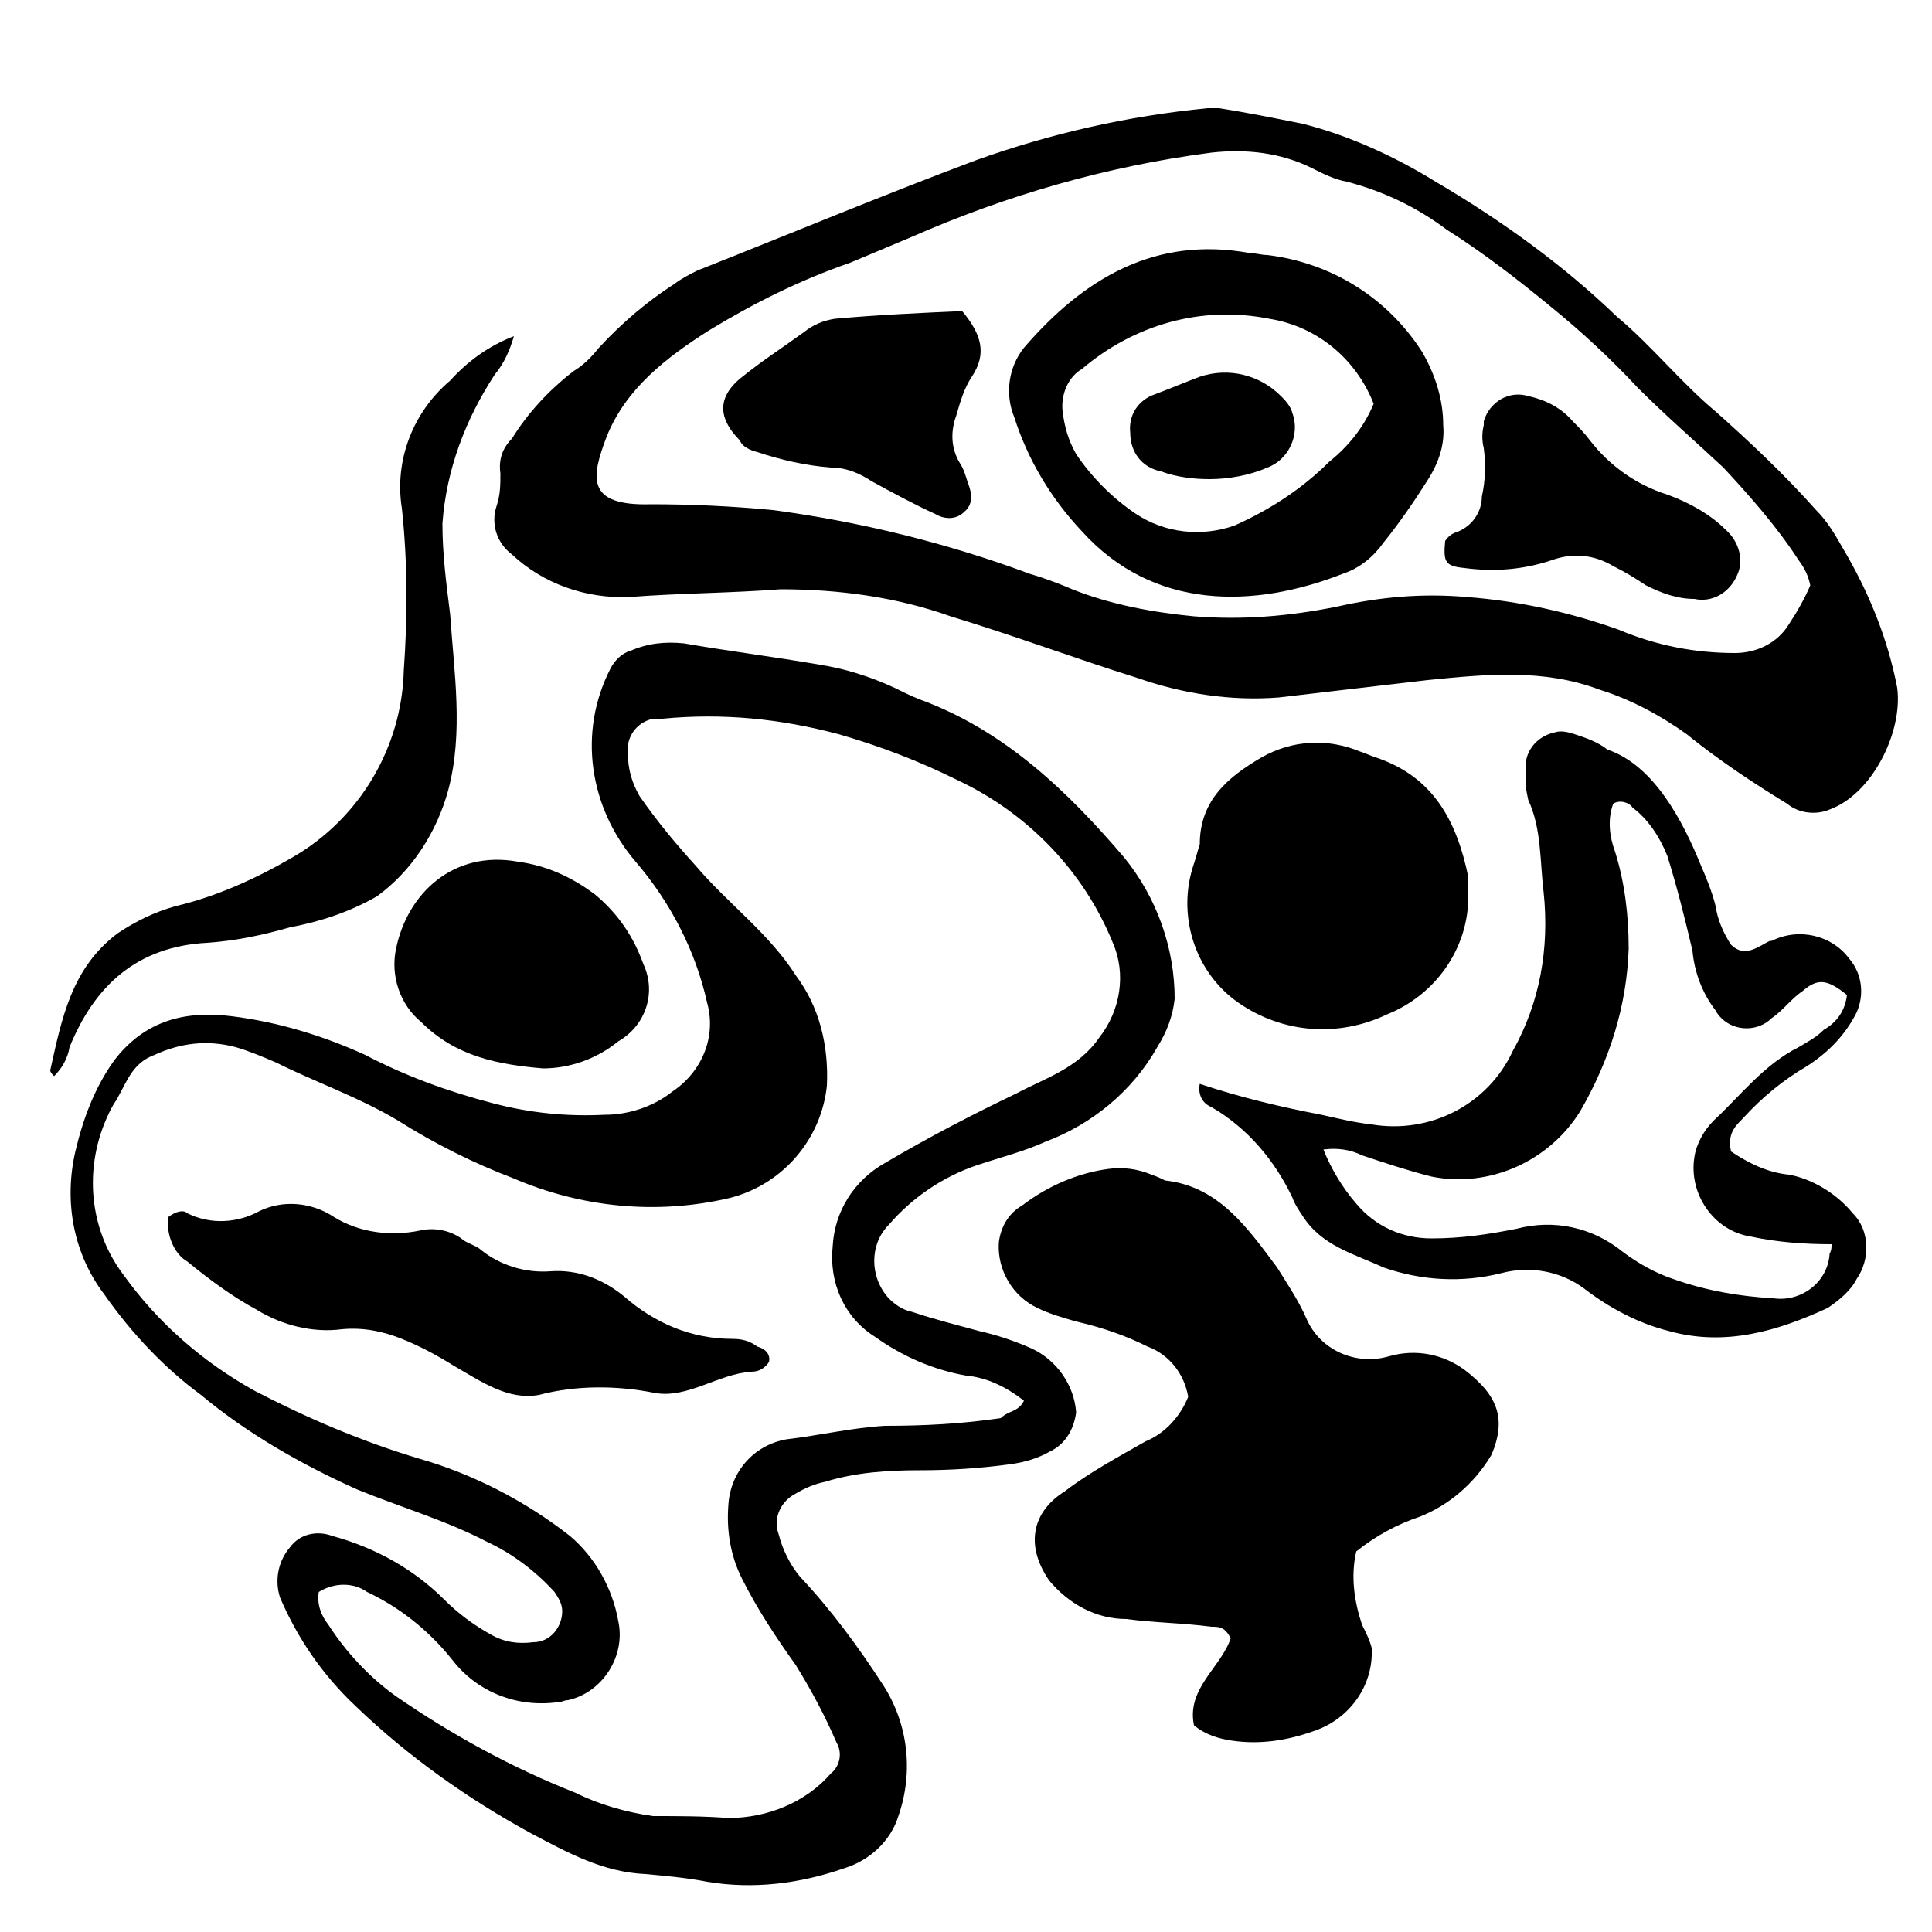 <?xml version="1.0" encoding="utf-8"?>
<!-- Generator: Adobe Illustrator 24.1.0, SVG Export Plug-In . SVG Version: 6.00 Build 0)  -->
<svg version="1.1" xmlns="http://www.w3.org/2000/svg" xmlns:xlink="http://www.w3.org/1999/xlink" x="0px" y="0px"
	 viewBox="0 0 100 100" style="enable-background:new 0 0 100 100;" xml:space="preserve">
<g id="Layer_20">
	<path d="M10.7,48.8c1.5-0.1,2.9-0.4,4.3-0.8c1.6-0.3,3.1-0.8,4.5-1.6c1.8-1.3,3.1-3.3,3.7-5.5c0.8-3,0.3-6.1,0.1-9.1
		c-0.2-1.6-0.4-3.1-0.4-4.7c0.2-2.8,1.2-5.4,2.7-7.7c0.5-0.6,0.8-1.3,1-2c-1.3,0.5-2.4,1.3-3.3,2.3c-1.9,1.6-2.9,4.1-2.5,6.6
		c0.3,2.8,0.3,5.6,0.1,8.4c-0.1,4-2.3,7.7-5.8,9.7c-1.9,1.1-3.9,2-6,2.5c-1.1,0.3-2.1,0.8-3,1.4c-2.4,1.8-2.9,4.4-3.5,7.1
		c0,0.1,0.1,0.2,0.2,0.3c0.4-0.4,0.7-0.9,0.8-1.5C4.9,51,7.1,49,10.7,48.8z"/>
</g>
<g id="Layer_21">
	<path d="M20.5,49.1c-0.3,1.4,0.2,2.9,1.3,3.8c1.8,1.8,4,2.2,6.3,2.4c1.4,0,2.8-0.5,3.9-1.4c1.4-0.8,2-2.5,1.3-4
		c-0.5-1.4-1.3-2.6-2.5-3.6c-1.2-0.9-2.5-1.5-4-1.7C23.5,44,21.1,46.2,20.5,49.1z"/>
</g>
<g id="Layer_22">
	<path d="M58.2,44.4c-2.9-3.4-6.2-6.6-10.6-8.2c-0.5-0.2-0.9-0.4-1.3-0.6c-1.3-0.6-2.6-1-3.9-1.2c-2.3-0.4-4.7-0.7-7-1.1
		c-1-0.1-1.9,0-2.8,0.4c-0.4,0.1-0.8,0.5-1,0.9c-1.7,3.3-1.1,7.2,1.3,10c1.8,2.1,3.1,4.6,3.7,7.3c0.5,1.8-0.3,3.6-1.8,4.6
		c-1,0.8-2.3,1.2-3.5,1.2c-2,0.1-3.9-0.1-5.8-0.6c-2.3-0.6-4.5-1.4-6.6-2.5c-2.2-1-4.5-1.7-6.9-2c-2.4-0.3-4.5,0.2-6.1,2.3
		c-1,1.4-1.6,3-2,4.7c-0.6,2.6-0.1,5.3,1.5,7.4c1.4,2,3.1,3.8,5,5.2c2.4,2,5.2,3.6,8.1,4.9c2.2,0.9,4.6,1.6,6.7,2.7
		c1.3,0.6,2.5,1.5,3.5,2.6c0.2,0.3,0.4,0.6,0.4,1c0,0.8-0.6,1.6-1.5,1.6c-0.8,0.1-1.5,0-2.2-0.4c-0.9-0.5-1.7-1.1-2.4-1.8
		c-1.6-1.6-3.6-2.7-5.8-3.3c-0.8-0.3-1.7-0.1-2.2,0.6c-0.6,0.7-0.8,1.7-0.5,2.6c0.9,2.1,2.2,4,3.9,5.6c2.7,2.6,5.8,4.8,9.1,6.6
		c1.9,1,3.7,2,5.9,2.1c1.1,0.1,2.2,0.2,3.2,0.4c2.4,0.4,4.8,0.1,7.1-0.7c1.3-0.4,2.4-1.4,2.8-2.7c0.8-2.3,0.5-4.8-0.8-6.8
		s-2.7-3.9-4.3-5.6c-0.5-0.6-0.9-1.4-1.1-2.2c-0.3-0.8,0.1-1.7,0.9-2.1c0.5-0.3,1-0.5,1.5-0.6c1.6-0.5,3.3-0.6,4.9-0.6
		c1.6,0,3.1-0.1,4.6-0.3c0.8-0.1,1.5-0.3,2.2-0.7c0.8-0.4,1.2-1.2,1.3-2c-0.1-1.4-1-2.7-2.3-3.3c-0.9-0.4-1.8-0.7-2.7-0.9
		c-1.1-0.3-2.3-0.6-3.5-1c-0.5-0.1-0.9-0.4-1.2-0.7c-1-1.1-1-2.8,0-3.8c1.2-1.4,2.8-2.5,4.6-3.1c1.2-0.4,2.4-0.7,3.5-1.2
		c2.4-0.9,4.5-2.6,5.8-4.9c0.5-0.8,0.8-1.6,0.9-2.5C60.8,49.1,59.9,46.5,58.2,44.4z M56.9,53.7c-1.1,1.6-2.8,2.1-4.3,2.9
		c-2.3,1.1-4.6,2.3-6.8,3.6c-1.6,0.9-2.6,2.5-2.7,4.3c-0.2,1.9,0.6,3.7,2.2,4.7c1.4,1,3,1.7,4.7,2c1.1,0.1,2.1,0.6,3,1.3
		c-0.3,0.6-0.8,0.5-1.2,0.9c-2,0.3-4,0.4-6,0.4c-1.7,0.1-3.4,0.5-5.1,0.7c-1.7,0.3-2.9,1.7-3,3.4c-0.1,1.3,0.1,2.6,0.7,3.8
		c0.8,1.6,1.8,3.1,2.8,4.5c0.8,1.3,1.5,2.6,2.1,4c0.3,0.5,0.2,1.2-0.3,1.6c-1.3,1.5-3.3,2.3-5.3,2.3C36.4,94,35.1,94,33.8,94
		c-1.4-0.2-2.8-0.6-4-1.2c-3.3-1.3-6.4-3-9.3-5c-1.4-1-2.6-2.3-3.5-3.7c-0.4-0.5-0.6-1.1-0.5-1.7c0.8-0.5,1.8-0.5,2.5,0
		c1.7,0.8,3.2,2,4.4,3.5c1.3,1.7,3.4,2.5,5.5,2.2c0.2,0,0.3-0.1,0.5-0.1c1.8-0.4,3-2.3,2.6-4.1c-0.3-1.7-1.2-3.3-2.5-4.4
		c-2.3-1.8-5-3.2-7.8-4c-3-0.9-5.8-2.1-8.5-3.5c-2.7-1.5-5-3.5-6.8-6c-1.9-2.5-2.1-5.9-0.6-8.7C5.9,57.1,6,57,6.1,56.8
		C6.6,55.9,6.9,55,8,54.6c1.3-0.6,2.7-0.8,4.2-0.4c0.7,0.2,1.4,0.5,2.1,0.8c2,1,4.3,1.8,6.3,3c1.9,1.2,3.9,2.2,6,3
		c3.5,1.5,7.4,1.9,11.2,1c2.7-0.7,4.7-3,5-5.8c0.1-2.1-0.4-4.1-1.6-5.7c-1.4-2.2-3.5-3.7-5.2-5.7c-1-1.1-2-2.3-2.9-3.6
		c-0.4-0.7-0.6-1.4-0.6-2.2c-0.1-0.8,0.4-1.6,1.3-1.8c0.1,0,0.3,0,0.5,0c3.1-0.3,6.1,0,9.1,0.8c2.1,0.6,4.2,1.4,6.2,2.4
		c3.6,1.7,6.5,4.7,8,8.4C58.3,50.4,58,52.3,56.9,53.7z"/>
</g>
<g id="Layer_23">
	<path d="M39.8,70.5c-0.2,0.3-0.5,0.5-0.9,0.5c-1.7,0.1-3.3,1.4-5,1.1c-2-0.4-4.1-0.4-6,0.1c-1.6,0.3-3-0.7-4.4-1.5
		c-0.8-0.5-1.7-1-2.7-1.4s-2-0.6-3.1-0.5c-1.5,0.2-3.1-0.2-4.4-1c-1.3-0.7-2.5-1.6-3.6-2.5c-0.7-0.4-1.1-1.4-1-2.3
		c0.4-0.3,0.8-0.4,1-0.2c1.2,0.6,2.6,0.5,3.7-0.1c1.2-0.6,2.7-0.5,3.9,0.3c1.3,0.8,2.9,1,4.4,0.7c0.8-0.2,1.7,0,2.3,0.5
		c0.3,0.2,0.7,0.3,0.9,0.5c1,0.8,2.3,1.2,3.6,1.1c1.4-0.1,2.7,0.4,3.8,1.3c1.6,1.4,3.5,2.2,5.6,2.2c0.5,0,0.9,0.1,1.3,0.4
		C39.6,69.8,39.9,70.1,39.8,70.5z"/>
</g>
<g id="Layer_24">
	<path d="M75.8,70.9c-1.1-0.8-2.5-1.1-3.9-0.7c-1.7,0.5-3.6-0.3-4.3-2c-0.4-0.9-1-1.8-1.5-2.6c-1.5-2-3-4.2-5.8-4.5
		c-0.2-0.1-0.4-0.2-0.7-0.3c-0.7-0.3-1.5-0.4-2.2-0.3c-1.6,0.2-3.2,0.9-4.5,1.9c-0.7,0.4-1.1,1.1-1.2,1.9c-0.1,1.4,0.7,2.8,2,3.4
		c0.6,0.3,1.3,0.5,2,0.7c1.3,0.3,2.5,0.7,3.7,1.3c1.1,0.4,1.9,1.4,2.1,2.6c-0.4,1-1.2,1.9-2.2,2.3c-1.4,0.8-2.9,1.6-4.2,2.6
		c-1.6,1-2.1,2.7-0.8,4.6c1,1.2,2.4,2,4,2c1.5,0.2,2.9,0.2,4.4,0.4c0.4,0,0.7,0,1,0.6c-0.5,1.5-2.3,2.6-1.9,4.5
		c0.6,0.5,1.3,0.7,2,0.8c1.4,0.2,2.8,0,4.2-0.5c1.8-0.6,3.1-2.3,3-4.3c-0.1-0.4-0.3-0.8-0.5-1.2c-0.4-1.2-0.6-2.5-0.3-3.8
		c1-0.8,2.1-1.4,3.3-1.8c1.5-0.6,2.8-1.7,3.7-3.2C78,73.4,77.5,72.2,75.8,70.9z"/>
</g>
<g id="Layer_25">
	<path d="M95.9,62.8c-0.9-1.1-2.2-1.8-3.3-2c-1.1-0.1-2.1-0.6-3-1.2c-0.2-0.9,0.2-1.3,0.6-1.7c1-1.1,2.1-2,3.3-2.7
		c1.1-0.7,2-1.6,2.6-2.8c0.4-0.9,0.3-2-0.4-2.8c-0.9-1.2-2.6-1.6-4-0.9h-0.1c-0.6,0.3-1.3,0.9-2,0.2c-0.4-0.6-0.7-1.3-0.8-2
		c-0.2-0.8-0.5-1.5-0.8-2.2c-0.9-2.2-2.4-5.1-4.8-5.9c-0.5-0.4-1.1-0.6-1.7-0.8c-0.3-0.1-0.7-0.2-1-0.1c-1,0.2-1.7,1.1-1.5,2.1
		c-0.1,0.5,0,0.9,0.1,1.4c0.7,1.5,0.6,3.2,0.8,4.8c0.3,2.9-0.2,5.7-1.6,8.2C77,57.2,74,58.7,71,58.2c-0.9-0.1-1.7-0.3-2.6-0.5
		c-2.1-0.4-4.2-0.9-6.3-1.6c-0.1,0.5,0.1,1,0.6,1.2c1.9,1.1,3.3,2.8,4.2,4.7c0.1,0.3,0.3,0.6,0.5,0.9c1,1.6,2.7,2,4.2,2.7
		c2,0.7,4.1,0.8,6.1,0.3c1.5-0.4,3.1-0.1,4.3,0.8c1.3,1,2.8,1.8,4.4,2.2c2.9,0.8,5.6,0,8.2-1.2c0.6-0.4,1.2-0.9,1.5-1.5
		C96.8,65.2,96.8,63.7,95.9,62.8z M94.7,64.9c-0.1,1.5-1.5,2.5-2.9,2.3c-1.8-0.1-3.5-0.4-5.2-1c-0.9-0.3-1.8-0.8-2.6-1.4
		c-1.6-1.3-3.6-1.7-5.5-1.2c-1.5,0.3-2.9,0.5-4.4,0.5s-2.9-0.6-3.9-1.8c-0.7-0.8-1.3-1.8-1.7-2.8c0.7-0.1,1.4,0,2,0.3
		c1.2,0.4,2.4,0.8,3.6,1.1c3,0.6,6.1-0.8,7.7-3.4c1.5-2.6,2.4-5.4,2.5-8.4c0-1.7-0.2-3.4-0.7-5c-0.3-0.8-0.4-1.7-0.1-2.5
		c0.3-0.2,0.8-0.1,1,0.2c0.8,0.6,1.4,1.5,1.8,2.5c0.5,1.6,0.9,3.2,1.3,4.9c0.1,1.1,0.5,2.2,1.2,3.1c0.1,0.2,0.2,0.3,0.3,0.4
		c0.7,0.7,1.9,0.7,2.6,0c0.6-0.4,1-1,1.6-1.4c0.8-0.7,1.3-0.6,2.3,0.2c-0.1,0.8-0.5,1.4-1.2,1.8c-0.4,0.4-0.8,0.6-1.3,0.9
		c-1.8,0.9-3,2.5-4.4,3.8c-0.5,0.5-0.9,1.2-1,1.9c-0.3,1.9,1,3.8,2.9,4.1c1.4,0.3,2.8,0.4,4.2,0.4C94.8,64.6,94.8,64.7,94.7,64.9z"
		/>
</g>
<g id="Layer_26">
	<path d="M71.2,39.2c-0.3-0.1-0.5-0.2-0.8-0.3c-1.7-0.7-3.5-0.6-5.1,0.3c-1.7,1-3.2,2.2-3.2,4.5c-0.1,0.3-0.2,0.7-0.3,1
		c-0.9,2.6,0,5.6,2.3,7.2c2.3,1.6,5.2,1.8,7.7,0.6c2.5-1,4.2-3.4,4.2-6.1c0-0.3,0-0.7,0-1C75.4,42.5,74.2,40.2,71.2,39.2z"/>
</g>
<g id="Layer_27">
	<path d="M66.3,20.5c-1.1-1.1-2.7-1.5-4.2-1c-0.8,0.3-1.5,0.6-2.3,0.9c-0.9,0.3-1.4,1.1-1.3,2c0,1,0.6,1.8,1.6,2
		c0.8,0.3,1.7,0.4,2.5,0.4c1,0,2.1-0.2,3-0.6c1.1-0.4,1.7-1.7,1.3-2.8C66.8,21,66.5,20.7,66.3,20.5z"/>
</g>
<g id="Layer_28">
	<path d="M73.6,18.2c-1.8-2.8-4.7-4.6-8-5c-0.3,0-0.6-0.1-0.9-0.1c-4.9-0.9-8.6,1.3-11.7,4.9c-0.8,1-1,2.4-0.5,3.6
		c0.7,2.2,1.9,4.2,3.5,5.9c3.7,4.1,8.9,4,13.5,2.2c0.9-0.3,1.6-0.9,2.1-1.6c0.8-1,1.5-2,2.2-3.1c0.6-0.9,1-1.9,0.9-3
		C74.7,20.7,74.3,19.4,73.6,18.2z M68.8,23.9c-1.4,1.4-3.1,2.5-4.9,3.3c-1.7,0.6-3.6,0.4-5.1-0.6c-1.2-0.8-2.3-1.9-3.1-3.1
		c-0.4-0.7-0.6-1.4-0.7-2.2c-0.1-0.9,0.3-1.8,1-2.2c2.7-2.3,6.2-3.3,9.7-2.6c2.5,0.4,4.5,2.1,5.4,4.4C70.6,22.1,69.8,23.1,68.8,23.9
		z"/>
</g>
<g id="Layer_29">
	<path d="M75.8,29.4c1.5,0.2,3,0.1,4.5-0.4c1.1-0.4,2.2-0.3,3.2,0.3c0.6,0.3,1.1,0.6,1.7,1c0.8,0.4,1.6,0.7,2.5,0.7
		c0.9,0.2,1.8-0.3,2.2-1.2c0.4-0.8,0.1-1.8-0.6-2.4c-0.8-0.8-1.9-1.4-3-1.8c-1.6-0.5-3-1.5-4-2.8c-0.3-0.4-0.6-0.7-0.9-1
		c-0.6-0.7-1.4-1.1-2.3-1.3c-1-0.3-2,0.3-2.3,1.3c0,0.1,0,0.1,0,0.2c-0.1,0.4-0.1,0.8,0,1.2c0.1,0.8,0.1,1.6-0.1,2.5
		c0,0.8-0.5,1.5-1.2,1.8c-0.3,0.1-0.5,0.2-0.7,0.5C74.7,29.1,74.8,29.3,75.8,29.4L75.8,29.4z"/>
</g>
<g id="Layer_30">
	<path d="M39.2,23.4c1.2,0.4,2.5,0.7,3.8,0.8c0.8,0,1.5,0.3,2.1,0.7c1.1,0.6,2.2,1.2,3.3,1.7c0.5,0.3,1.1,0.3,1.5-0.1
		c0.5-0.4,0.4-1,0.2-1.5c-0.1-0.3-0.2-0.7-0.4-1c-0.5-0.8-0.5-1.7-0.2-2.5c0.2-0.7,0.4-1.4,0.8-2c0.8-1.2,0.5-2.2-0.5-3.4
		c-2.2,0.1-4.4,0.2-6.6,0.4c-0.6,0.1-1.1,0.3-1.6,0.7c-1.1,0.8-2.2,1.5-3.3,2.4c-1.3,1.1-1,2.2,0,3.2C38.4,23.1,38.8,23.3,39.2,23.4
		L39.2,23.4z"/>
</g>
<g id="Layer_31">
	<path d="M98.2,35.6c-0.5-2.6-1.5-5-2.8-7.2c-0.4-0.7-0.8-1.4-1.4-2c-1.6-1.8-3.4-3.5-5.2-5.1c-1.8-1.5-3.3-3.4-5.1-4.9
		c-2.8-2.7-6-5-9.4-7c-2.1-1.3-4.5-2.4-6.9-3c-1.5-0.3-3-0.6-4.3-0.8h-0.6c-4.1,0.4-8.1,1.3-12,2.7c-4.8,1.8-9.6,3.8-14.4,5.7
		c-0.4,0.2-0.8,0.4-1.2,0.7c-1.4,0.9-2.7,2-3.9,3.3c-0.4,0.5-0.8,0.9-1.3,1.2c-1.3,1-2.4,2.2-3.2,3.5c-0.5,0.5-0.7,1.1-0.6,1.8
		c0,0.6,0,1.1-0.2,1.7c-0.3,0.9,0,1.9,0.8,2.5c1.6,1.5,3.8,2.3,6.1,2.2c2.6-0.2,5.2-0.2,7.8-0.4c3,0,6,0.4,8.8,1.4
		c3.3,1,6.5,2.2,9.7,3.2c2.3,0.8,4.8,1.2,7.3,1l7.7-0.9c3-0.3,6-0.6,8.9,0.5c1.6,0.5,3.1,1.3,4.5,2.3c1.6,1.3,3.4,2.5,5.2,3.6
		c0.6,0.5,1.5,0.6,2.2,0.3C96.9,41.1,98.5,37.9,98.2,35.6z M92.6,32.3c-0.6,1-1.7,1.5-2.8,1.5c-2.1,0-4.1-0.4-6-1.2
		c-2.5-0.9-5.2-1.5-7.9-1.7c-2.3-0.2-4.5,0-6.7,0.5c-2.5,0.5-4.9,0.7-7.4,0.5c-2.1-0.2-4.3-0.6-6.3-1.4c-0.7-0.3-1.5-0.6-2.2-0.8
		C49,28.1,44.5,27,40,26.4c-2.1-0.2-4.2-0.3-6.3-0.3c-3.4,0.1-3.1-1.4-2.3-3.5c1-2.5,3.1-4.1,5.3-5.5c2.3-1.4,4.7-2.6,7.3-3.5
		l3.1-1.3c5-2.2,10.2-3.7,15.6-4.4c1.8-0.2,3.6,0,5.2,0.8c0.6,0.3,1.2,0.6,1.8,0.7c1.9,0.5,3.6,1.3,5.2,2.5c1.9,1.2,3.7,2.6,5.4,4
		c1.6,1.3,3.1,2.7,4.5,4.2c1.4,1.4,2.9,2.7,4.4,4.1c1.4,1.5,2.8,3.1,3.9,4.8c0.3,0.4,0.5,0.8,0.6,1.3C93.4,31,93,31.7,92.6,32.3z"/>
</g>
</svg>
